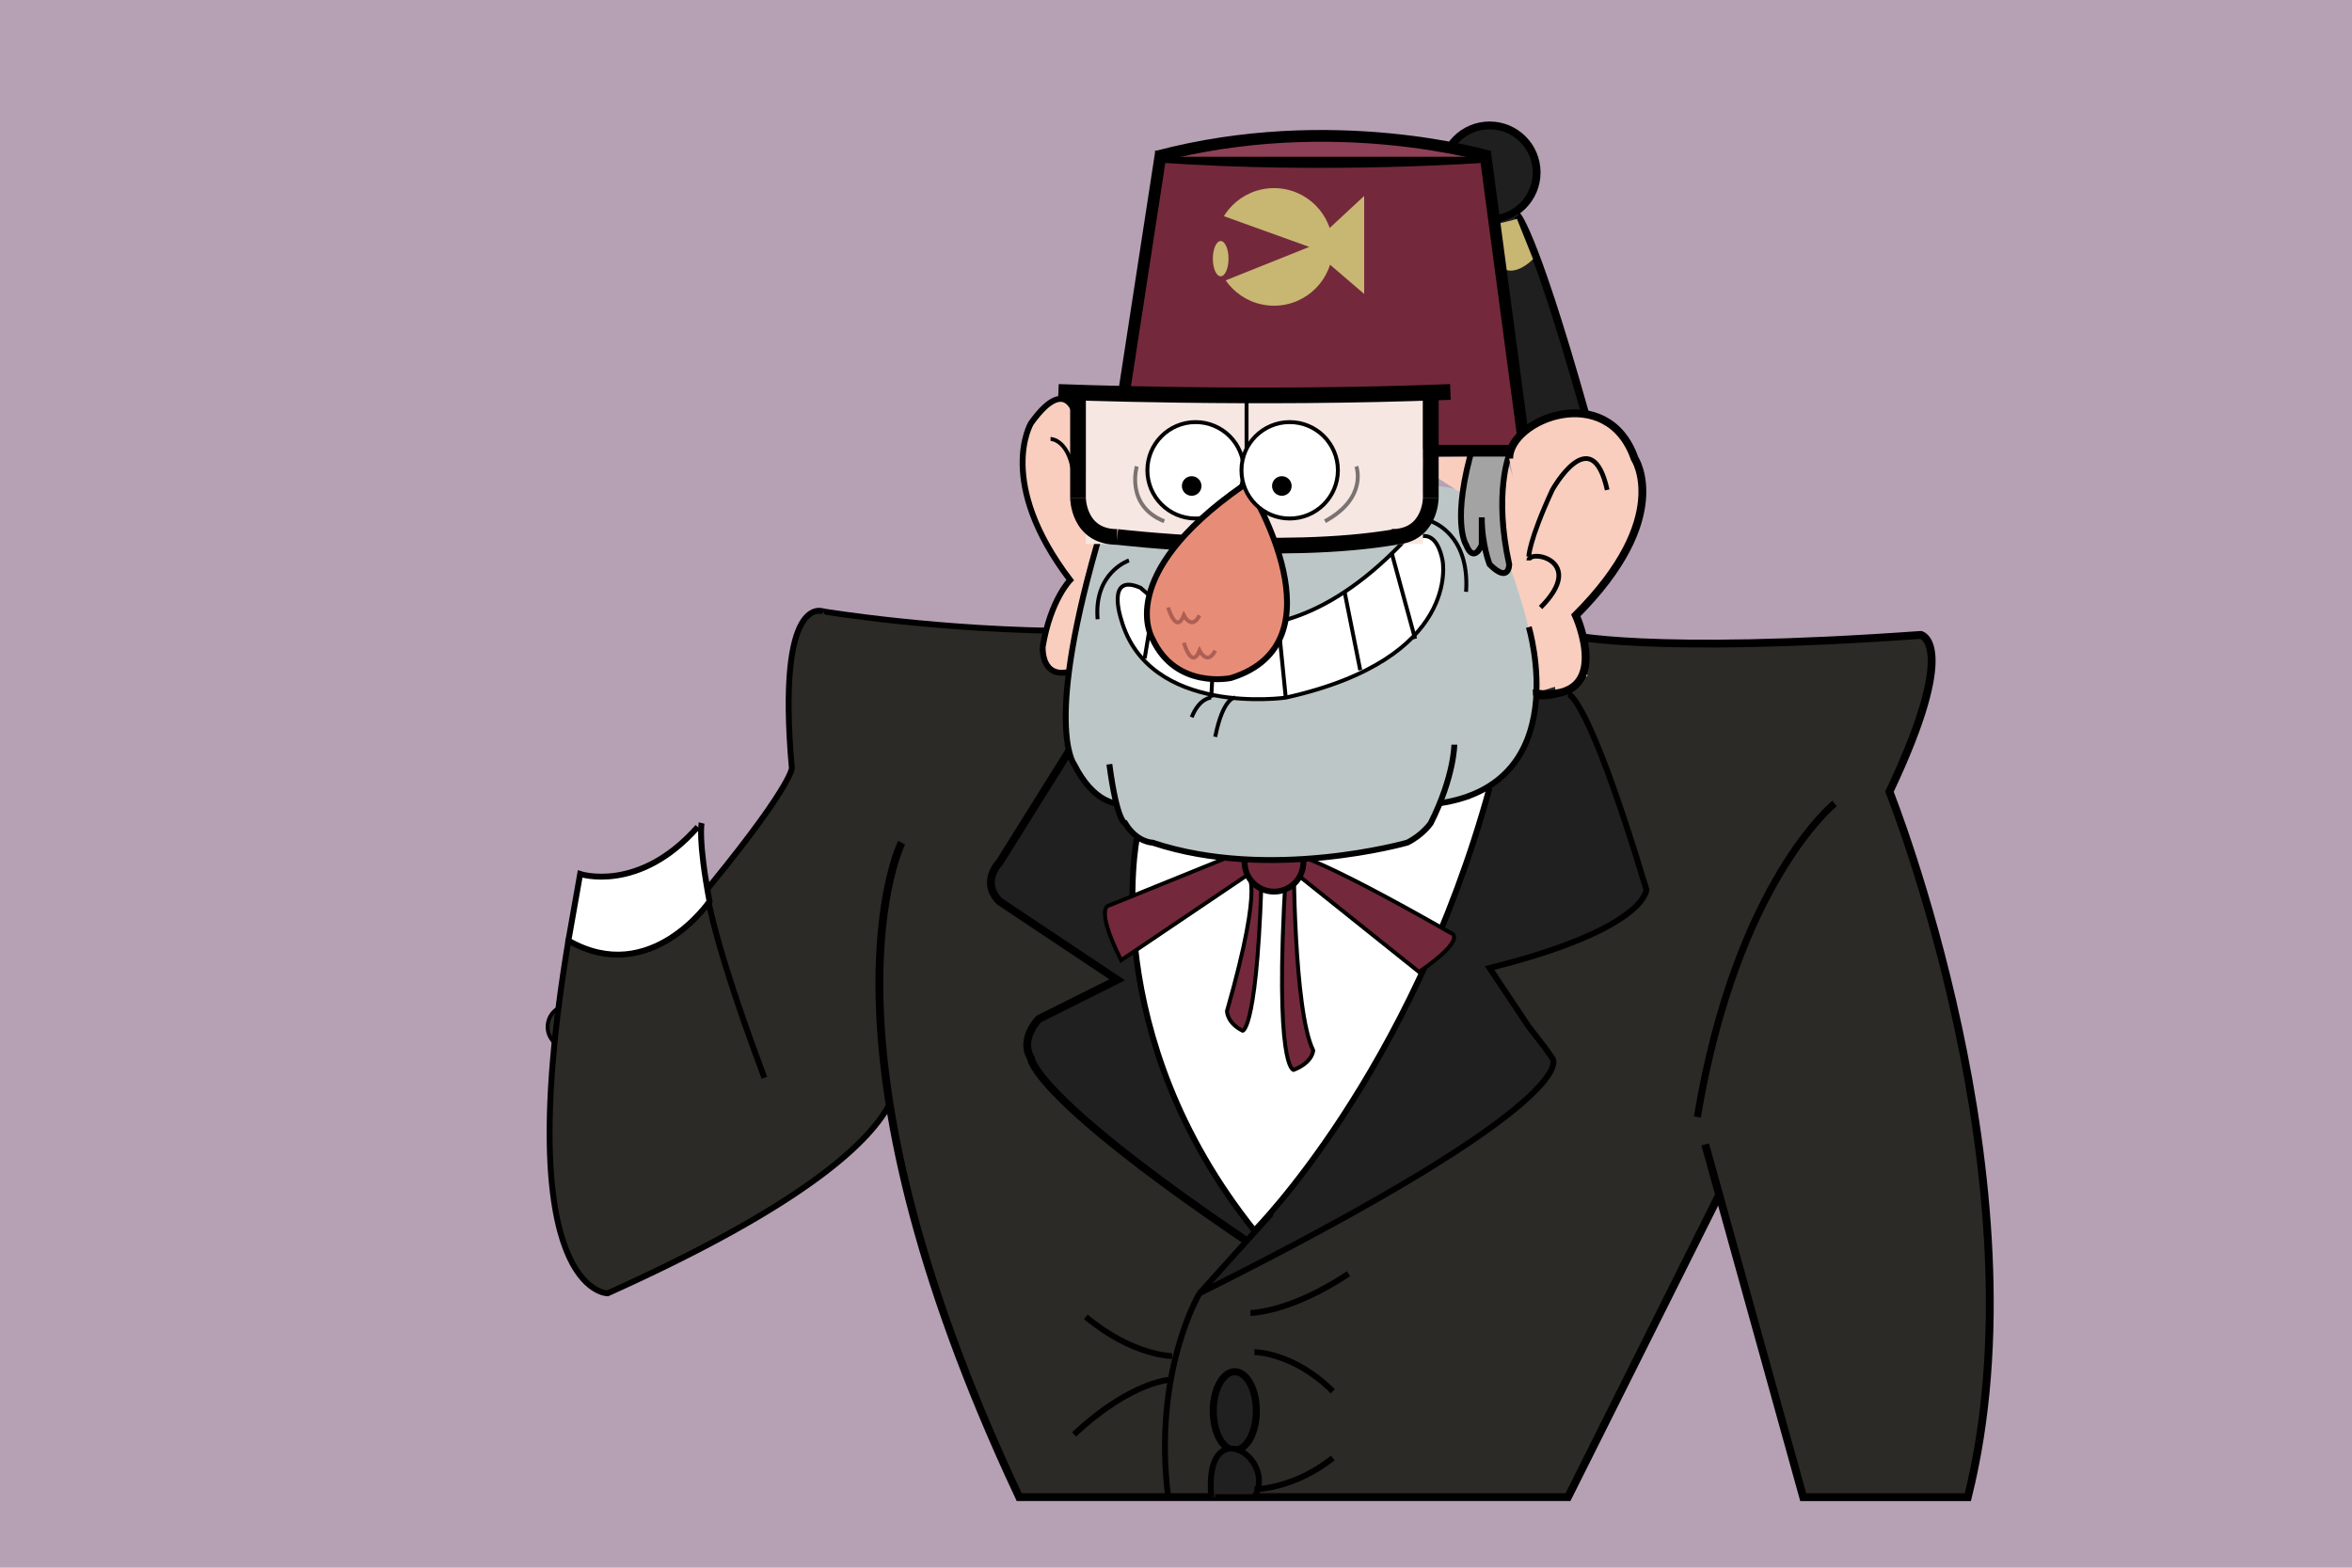 <svg xmlns="http://www.w3.org/2000/svg" height="400" viewBox="0 0 600 380" preserveAspectRatio="xMinYMin meet">
        <rect width="100%" height="100%" fill="#B6A1B4"/>
        <!-- body -->
        <!-- left shoulder -->
        <path d ="M 210 156
                c 0 0, 30 5, 65 5
                c 0 0, 0 0, 0 185
                " stroke="black" stroke-width="1.5" fill="#2C2A26" />
        <path d ="M 210 156
                c 0 0, -12 -5, -8 40
                c 0 0, 0 5, -25 35
                c 0 0, 0 0, 10 65
                c  0 0, 0 0, 60 -50
                " stroke="black" stroke-width="1.5" fill="#2C2A26" />
        <!-- left shoulder button -->
        <circle r="5.5" cx="24.2%" cy="65.5%" stroke="black" fill="#2C2A26" />
        <!-- left sleeve -->
        <path d ="M 187 220
                c 0 0, 0 0 , 0 60
                c 0 0, 0 0, 70 0
                " stroke="none" fill="#2C2A26" />
        <path d ="M 225 265
                c 0 0, 30 20, -70 65
                c 0 0, -25 0, -10 -90
                c 0 0, 0 0, 35 -15
                c 0 0, 0 10, 15 50
                " stroke="black" stroke-width="1.5" fill="#2C2A26" />
        <!-- left sleeve white part -->
        <path d ="M 179 210
                c 0 0, -1 4, 2 20
                c 0 0, -15 22, -36 10
                c 0 0, 0 0, 3 -17
                c 0 0, 15 5, 30 -12
                " stroke="black" stroke-width="1.5" fill="#fff" />
        <!-- body -->
        <path d="M 230 215
                c  0 0, -25 50, 30 167
                c 0 0, 0 0, 140 0
                c 0 0, 0 0, 40 -80
                c 0 0, 0 0, 0 -138
                " stroke="black" stroke-width="2" fill="#2C2A26" />
        <path d="M 306 330
                c  0 0, -12 20, -8 52
                " stroke="black" stroke-width="1.5" fill="#2C2A26" />
        <ellipse rx="5.5" ry="2.5%" cx="52.5%" cy="90%" stroke="black" stroke-width="1.8" fill="#202020"/>
        <path d="M 310 382
                c  0 0, 0 0, 10 0
                c 6 -10, -13 -22, -11 0
                " stroke="black" stroke-width="1.5" fill="#202020" />
        <path d="M 319 335
                c  0 0, 10 0, 25 -10
                " stroke="black" stroke-width="1.5" fill="#2C2A26" />
        <path d="M 320 380
                c  0 0, 10 0, 20 -8
                " stroke="black" stroke-width="1.5" fill="#2C2A26" />
        <path d="M 320 345
                c  0 0, 10 0, 20 10
                " stroke="black" stroke-width="1.5" fill="#2C2A26" />
        <path d="M 299 346
                c  0 0, -10 0, -22 -10
                " stroke="black" stroke-width="1.5" fill="#2C2A26" />
        <path d="M 299 352
                c  0 0, -10 0, -25 14
                " stroke="black" stroke-width="1.5" fill="#2C2A26" />
        <!-- right shoulder -->
        <path d ="M 400 162
                c 0 0, 20 5, 90 0
                c 0 0, 10 2, -8 40
                c 0 0, 40 100, 20 180
                c 0 0, 0 0, -42 0
                c 0 0, 0 0, -25 -90
                " stroke="black" stroke-width="2" fill="#2C2A26" />
        <path d ="M 468 205
                c 0 0, -25 20, -35 80
                " stroke="black" stroke-width="1.8" fill="none" />
        <!-- hair -->
        <!-- jacket -->
        <!-- jacket collar left -->
        <path d="M 280 180
                c 0 0, 0 0, -25 40
                c 0 0, -5 5, 0 10
                c 0 0, 0 0, 30 20
                c 0 0, 0 0, -20 10
                c 0 0, -5 5, -2 10
                c 0 0, 0 10, 60 50
                c 0 0, 0 0, 40 -90 
                " stroke="black" stroke-width="2" fill="#202020" />
        <!-- jacket collar right -->
        <path d="M 400 177
                c 0 0, 5 0, 20 50
                c 0 0, 0 10, -40 20
                c 0 0, 0 0, 10 15
                c 0 0, 4 5, 6 8
                c 0 0, 10 10, -90 60
                c 0 0, 0 0, 18 -20
                c 0 0, 0 0, 0 -120
                " stroke="black" stroke-width="1.5" fill="#202020" />
        <!-- T-shirt -->
        <!-- T-shirt white part -->
        <path d="M 290 214
                c 0 0, -10 50, 30 100
                c 0 0, 40 -40, 60 -113
                " stroke="black" stroke-width="1.5" fill="#fff" />
        <!-- bow top right -->
        <path d="M 330 218
                c 0 0, 5 0, 40 20
                c 0 0, 5 1, -8 10
                c 0 0, 0 0, -50 -40
                " stroke="black" fill="#73293B" />
        <!-- bow top left -->
        <path d="M 320 216
                c 0 0, 0 0, -37 15
                c 0 0, -4 0, 3 14
                c 0 0, 0 0, 40 -27
                " stroke="black" fill="#73293B" />
        <!-- bow bottom -->
        <path d="M 330 218
                c 0 0, 0 40, 5 50
                c 0 0, 0 3, -5 5
                c 0 0, -5 0, -2 -50
                c 0 0, 0 0, -10 0
                c 0 0, 5 0, -5 35
                c 0 0, 0 3, 4 5
                c 0 0, 4 0, 5 -45
                " stroke="black" fill="#73293B" />
        <circle r="7.5" cx="325" cy="220" stroke="black" stroke-width="1.5" fill="#73293B" />
        <!-- ear right part -->
        <path d="M 385 119
                c 0 0, -10 0, 0 60
                c 0 0, 0 0, 20 -6.5
                " fill="#F9CEBF" />
        <!-- left ear -->
        <path d="M 275 108
                c 0 0, -2 -14, -12 0
                c 0 0, -9 15, 10 40
                c 0 0, -5 5, -7 17
                c 0 0, -1 15, 18 0
                " stroke="black" stroke-width="1.5" fill="#F9CEBF" />
        <path d="M 268 112
                c 0 0, 5 0, 6 10
                " stroke="black" fill="none" />
        <!-- face -->
        <path d="M 390 164
                c 0 0, 2 0, -5 -20
                c 0 0, 0 -20, -20 -20
                c 0 0, 0 0, -80 80
                c 0 0, 0 0, 90 0
                " fill="#BDC6C6"/>
        <!-- face light part -->
        <path d="M 384 116
                c 0 0, 0 0, 0 17
                c 0 0, 0 0, -25 -16
                " fill="#F9CEBF"/>
        <!-- face grey part -->
        <path d="M 390 160
                c 0 0, 12 40, -23 45
                " stroke="black" stroke-width="1.5" fill="#BDC6C6"/>
        <path d="M 285 205
                c 0 0, -6 0, -11 -10
                c 0 0, -8 -10, 7 -60
                c 0 0, 0 0, 80 0
                " stroke="black" stroke-width="1.5" fill="#BDC6C6"/>
        <path d="M 371 190
                c 0 0, 0 8, -6 20
                c 0 0, -2 3, -6 5
                c 0 0, -35 10, -65 0
                c 0 0, -4 0, -7 -5
                c 0 0, -2 0, -4 -15
                " stroke="black" stroke-width="1.5" fill="#BDC6C6"/>
        <!-- mouth -->
        <path d="M 360 138
                c 0 0, 6 -5, 8 5
                c 0 0, 5 25, -40 35
                c 0 0, -35 5, -42 -20
                c 0 0, -4 -12, 5 -8
                c 0 0, 30 30, 70 -15
                " stroke="black" fill="white" />
        <!-- teeth -->
        <path d="M 343 151
                c 0 0, 0 0, 4 20
                " stroke="black" fill="none" />
        <path d="M 326 158
                c 0 0, 0 0, 2 20
                " stroke="black" fill="none" />
        <path d="M 310 158
                c 0 0, 0 0, -1 20
                " stroke="black" fill="none" />
        <path d="M 295 150
                c 0 0, 0 0, -3 18
                " stroke="black" fill="none" />
        <path d="M 355 141
                c 0 0, 0 0, 6 22
                " stroke="black" fill="none" />
        <!-- smile line -->
        <path d="M 288 143
                c 0 0, -9 3, -8 15
                " stroke="black" fill="none" />
        <path d="M 365 133
                c 0 0, 10 3, 9 18
                " stroke="black" fill="none" />
        <path d="M 315 178
                c 0 0, -3 0, -5 10
                " stroke="black" fill="none" />
        <path d="M 309 178
                c 0 0, -3 0, -5 5
                " stroke="black" fill="none" />
        <path d="M 385 116
                c 0 0, -4 10, 0 28
                c 0 0 , 0 5, -5 0
                c 0 0, -2 -5, -2 -12
                c 0 0, 0 0, 0 7
                c 0 0, -2 5, -4 0
                c 0 0 , -4 -6, 2 -26
                " stroke="black" stroke-width="1.5" fill="#A3A3A3"/>
        <!-- cap -->
        <!-- cap rope -->
        <circle r="12" cx="380" cy="44" stroke="black" stroke-width="2" fill="#1F1F1F" />
        <path d="M 387 55
                c 0 0, 5 5, 20 60
                c 0 0, 0 0, -20 0
                c 0 0, 0 0, -10 -56
                " stroke="black" stroke-width="2" fill="#1F1F1F"/>
        <path d="M 386.5 56
                        c 0 0, 0 0, 4 10
                        c 0 0, -4 4, -7 2
                        c 0 0, 0 0, -5 -10
                        " stroke="#C8B772" fill="#C8B772" />
        <!-- cap body -->
        <path d="M 366 115
                l 23 0
                l -10 -75
                c 0 0, -40 3, -83 0
                l  -10 65
        " stroke="black" stroke-width="3" fill="#73293B" />
        <path d="M 380 40
                c 0 0, -40 -12, -85 0
        " stroke="black" stroke-width="3" fill="#8E4056" />
        <!-- cap picture -->
        <circle r="15" cx="325" cy="63" fill="#C8B772" />
        <path d="M 309 54
                c 0 0, 0 0, 0 19
                c 0 0, 0 0, 25 -10
        " fill="#73293B" />
        <path d="M 348 50
                c 0 0, 0 0, 0 25
                c 0 0, 0 0, -14 -12
        " fill="#C8B772" />
        <ellipse rx="2" ry="4.5" cx="51.9%" cy="16.5%" fill="#C8B772"/>
        <!-- glasses -->
        <!-- background -->
        <rect width="86px" height="9.7%" x="277px" y="100px" fill="#F7E7E3"/>
        <!-- frame -->
        <path d="M 270 100
                c 0 0, 50 2, 100 0
        " stroke="black" stroke-width="4" fill="none" />
        <path d="M 275 100
                c 0 0, 0 0, 0 27
        " stroke="black" stroke-width="4" fill="none" />
        <path d="M 275 127
                c 0 0, 0 10, 10 10
        " stroke="black" stroke-width="4" fill="none" />
        <path d="M 285 137
                c 0 0, 42 5, 71 0
        " stroke="black" stroke-width="4" fill="none" />
        <path d="M 365 100
                c 0 0, 0 0, 0 27
        " stroke="black" stroke-width="4" fill="none" />
        <path d="M 365 127
                c 0 0, 0 10, -10 10
        " stroke="black" stroke-width="4" fill="none" />
        <path d="M 318 100
                c 0 0, 0 0, 0 38
        " stroke="black" fill="none" />
        <!-- left eye -->
        <circle r="12.3" cx="305" cy="120" stroke="black" fill="white" />
        <!-- nose -->
        <path d="M 319 125
                c 0 0 , 24 39, -5 48
                c 0 0, -14 3, -20 -10
                c 0 0 , -10 -16, 23 -39
        " stroke="black" stroke-width="1.5" fill="#E78D77" />
        <path d="M 298 155
                c 0 0, 2 7, 4 2
                c 0 0, 2 4, 4 0
        " stroke="#763230" stroke-opacity="0.5" fill="none" />
        <path d="M 302 164
                c 0 0, 2 7, 4 2
                c 0 0, 2 4, 4 0
        " stroke="#763230" stroke-opacity="0.5" fill="none" />
        <!-- right eye -->
        <circle r="12.3" cx="329" cy="120" stroke="black" fill="white" />
        <!-- left black circle eye -->
        <circle r="2" cx="327" cy="124" stroke="black" fill="black" />
        <!-- right black circle eye -->
        <circle r="2" cx="304" cy="124" stroke="black" fill="black" />
        <!-- left line eye -->
        <path d="M 290 119
                c 0 0, -3 10, 7 14
        " stroke="black" stroke-opacity="0.5" fill="none" />
        <!-- right line eye -->
        <path d="M 346 119
                c 0 0, 3 8, -8 14
        " stroke="black" stroke-opacity="0.5" fill="none" />
        <!-- ear right -->
        <path d="M 385 117
                c 0 -10, 25 -20, 32 0
                c 0 0, 10 15, -15 40
                c 0 0, 10 22, -10 20
                c 0 0, 0 1, 5 -0
                " stroke="black" stroke-width="2" fill="#F9CEBF" />
        <path d="M 390 143
                c 0 -3, 15 0, 3 12
                " stroke="black" stroke-width="1.2" fill="none" />
        <path d="M 390 142
                c 0 0, 0 -4, 6 -17
                c 0 0, 10 -18, 14 0
                " stroke="black" stroke-width="1.2" fill="none" />
</svg>